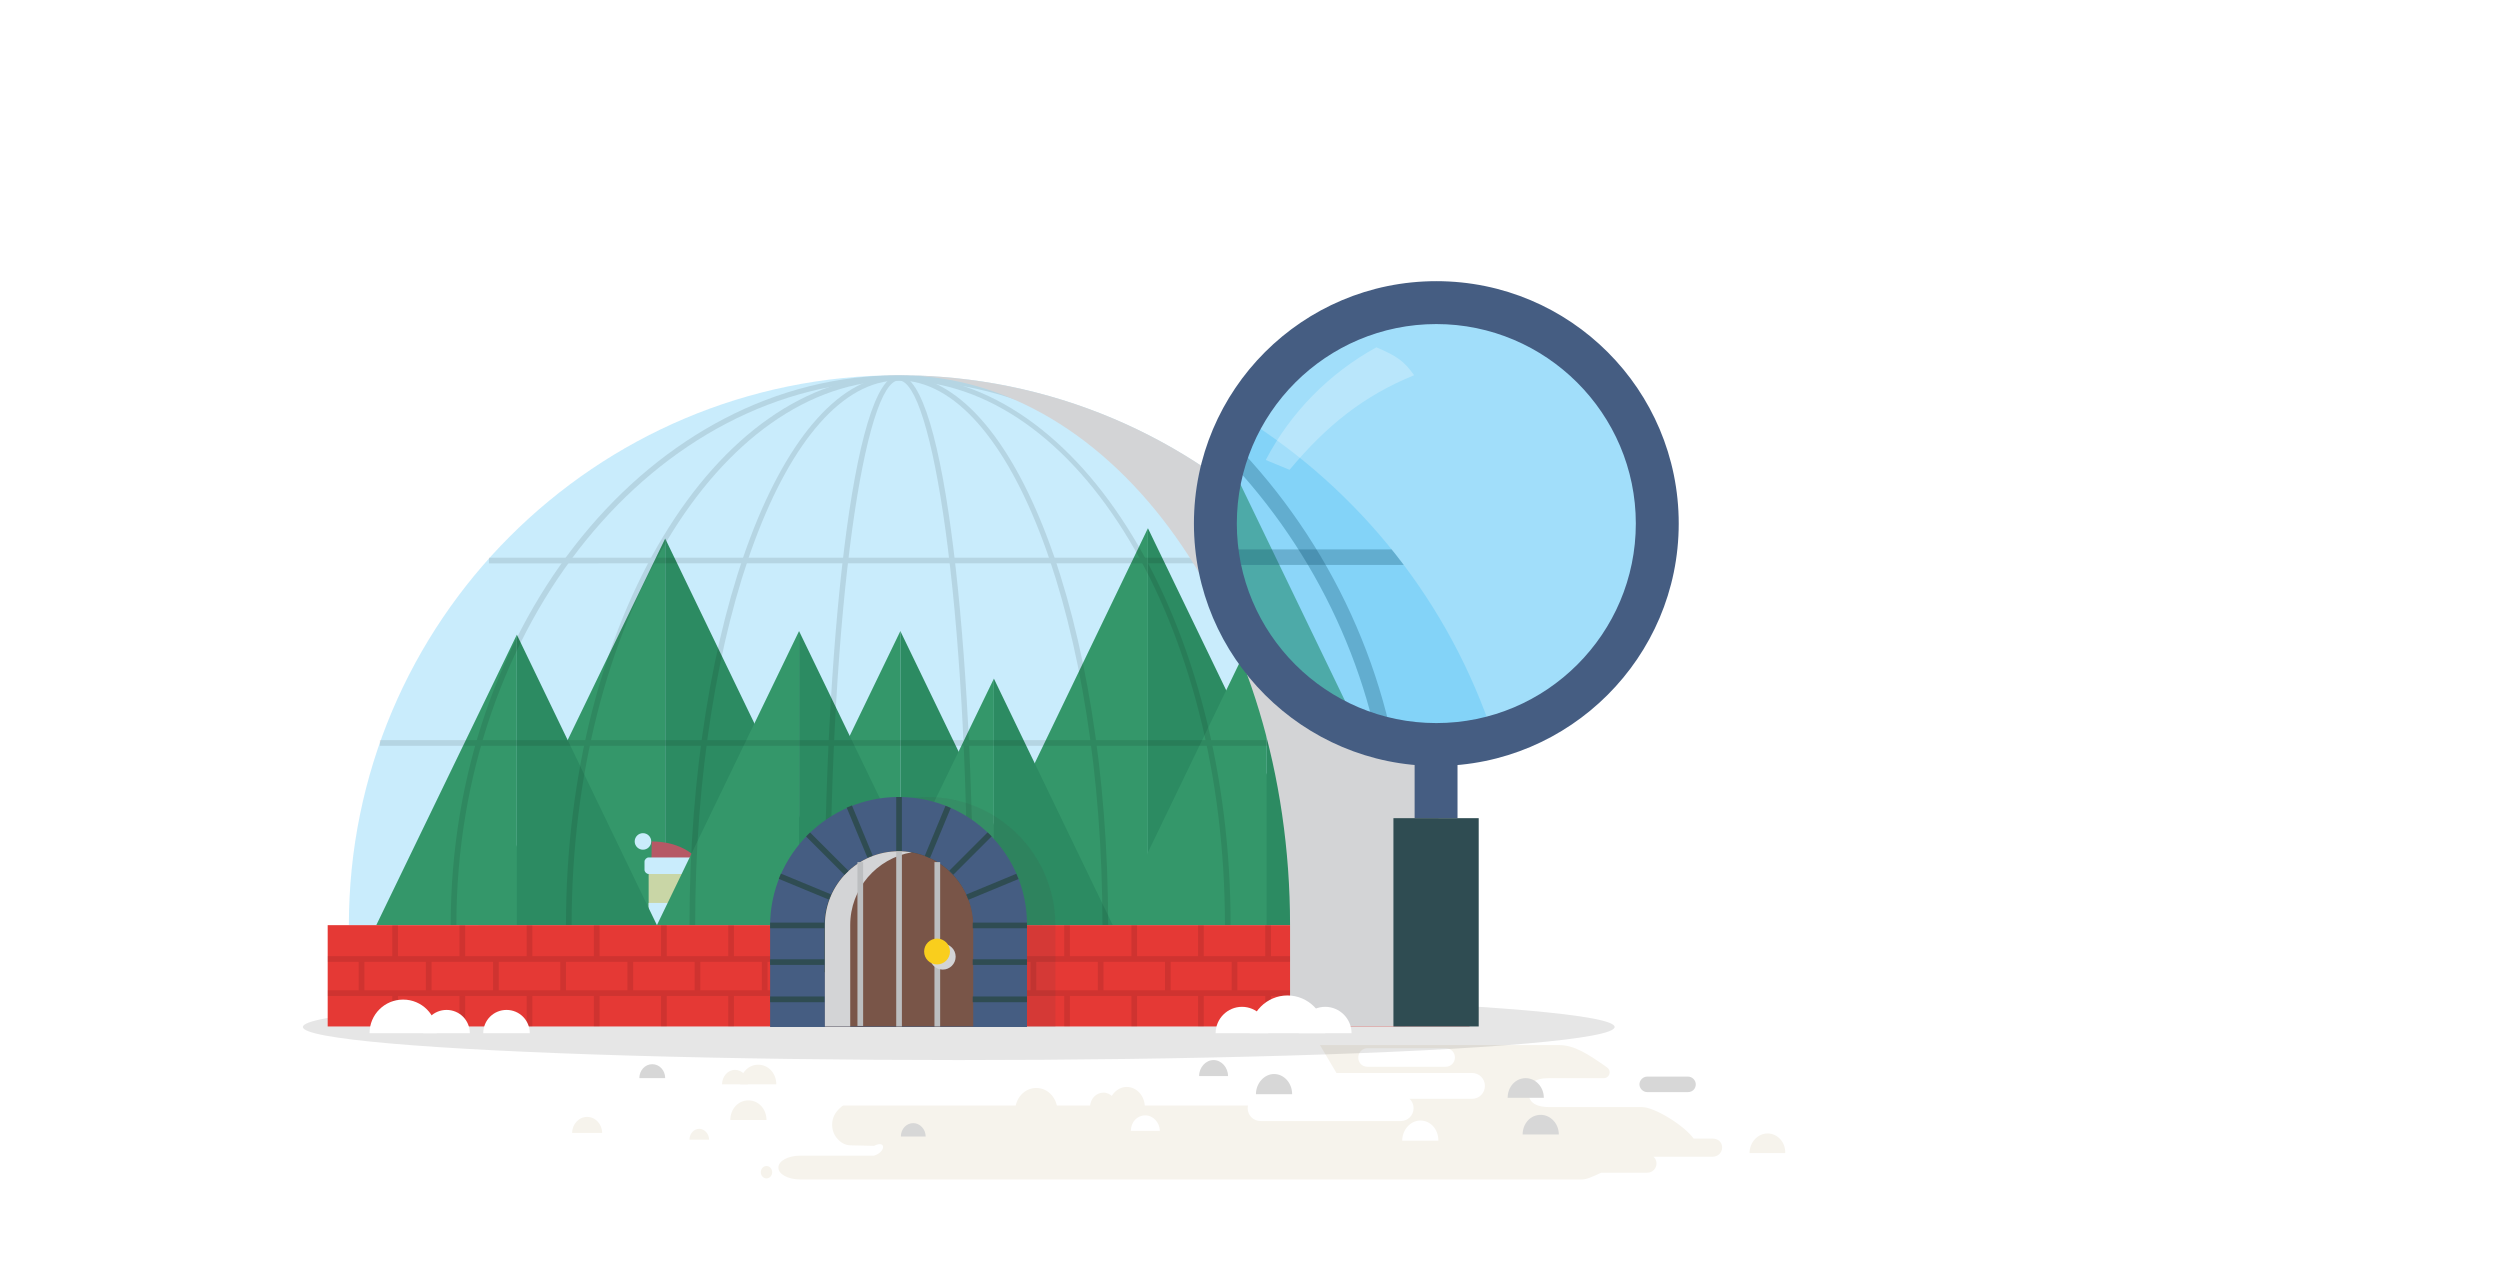 <svg id="slice" xmlns="http://www.w3.org/2000/svg" xmlns:xlink="http://www.w3.org/1999/xlink" width="483.7" height="245.6" viewBox="0 0 483.7 245.6"><style>.st0{opacity:.11;fill:#231f20}.st1{fill:#94917f}.st2{fill:#baafa2}.st3{fill:#785768}.st4{fill:#aaa89a}.st5{opacity:.1}.st6{fill:#8ce1f9}.st7{fill:#ceccbf}.st8{fill:#8d667a}.st9{fill:#918c84}.st10{fill:#c2beb6}.st11{fill:#f0e1d1}.st12{fill:#b6b4a8}.st13{fill:#94938a}.st14{fill:#7d7c71}.st15{fill:#633b4f}.st16{fill:#85837d}.st17{fill:#8a7665}.st18{fill:#6a695c}.st19{fill:#b9b7a4}.st20{fill:#2f9f42}.st21{opacity:.13}.st22{opacity:.2;fill:#231f20}.st23{fill:#d53e2e}.st24{fill:#003673}.st25{fill:#f09a1a}.st26{fill:#fdbf0f}.st27{fill:#736357}.st28{fill:#d84637}.st29{fill:#00a9e9}.st30{fill:#ffde00}.st31{fill:#48b780}.st32{fill:#7c6959}.st33{fill:#d3ae6e}.st34{fill:#fff}.st35{fill:#ffe95a}.st36{fill:#ffc300}.st37{fill:#f27b20}.st38{fill:#ee3837}.st39{fill:#4c8bfb}.st40{fill:#b757c5}.st41{fill:#ffdf8a}.st42{fill:#333}.st43{fill:#6a57ab}.st44{fill:#5d377a}.st45{fill:#393939}.st46{fill:#fde08b}.st47{fill:#dc3126}.st48{fill:#fdd500}.st49{fill:#515c5d}.st50{fill:#7d8586}.st51{fill:#afd136}.st52{fill:url(#SVGID_1_)}.st53{fill:url(#SVGID_2_)}.st54{fill:#e8d184}.st55{fill:#ca7836}.st56{fill:#54d184}.st57{opacity:.48}.st58{opacity:.5;fill:#75cef4}.st59{opacity:.5;fill:#00bff0}.st60{opacity:.5;fill:#e6f6fd}.st61{opacity:.48;fill:#75cef4}.st62{fill:url(#SVGID_3_)}.st63{fill:gray}.st64{fill:#8f4293}.st65{fill:#ffd400}.st66{fill:url(#SVGID_4_)}.st67{fill:#28ae4b}.st68{fill:#e64436}.st69{fill:url(#SVGID_5_)}.st70{fill:url(#XMLID_113_)}.st71{opacity:.17;fill:#fff}.st72{fill:url(#SVGID_6_)}.st73{fill:url(#SVGID_7_)}.st74{fill:#00b2ee}.st75{fill:#b89860}.st76{fill:#b0b0b0}.st77{fill:#864537}.st78{fill:#fbcf99}.st79{fill:#fbcd48}.st80{fill:#fd0}.st81{fill:#d2392c}.st82{fill:url(#SVGID_8_)}.st83{fill:url(#SVGID_9_)}.st84{fill:url(#SVGID_10_)}.st85{fill:url(#SVGID_11_)}.st86{fill:url(#XMLID_213_)}.st87{fill:#afd77d}.st88{opacity:.1;fill:#231f20}.st89{fill:#7cb342}.st90{fill:#f9ce1d}.st91{fill:#ffe36c}.st92{fill:#5e35b1}.st93{fill:#9575cd}.st94{fill:#29b6f6}.st95{fill:#4ad0ff}.st96{fill:#9dce2e}.st97{fill:#e53935}.st98{fill:#f94b4b}.st99{fill:#fb8c00}.st100{fill:#fc9f42}.st101{fill:#9dca3b}.st102{fill:#66a622}.st103{fill:#ffb300}.st104{fill:#f57c00}.st105{fill:#a1cacf}.st106{fill:#dff3f5}.st107{fill:#bad7db}.st108{fill:#c3dfe3}.st109{fill:#bcdee3}.st110{opacity:.5}.st111{opacity:.8}.st112{fill:url(#XMLID_215_)}.st113{fill:url(#SVGID_12_)}.st114{fill:#f6f3ec}.st115{fill:#d7d7d7}.st116{fill:#959d9e}.st117{fill:#b3b3b3}.st118{fill:#e0e0e0}.st119{fill:#4d4d4d}.st120{fill:#595959}.st121{fill:#ffeb5e}.st122{fill:#6d7576}.st123{fill:#c9e09d}.st124{fill:#8f8f8f}.st125{fill:#5c6566}.st126{fill:#a19e97}.st127{fill:#61c6ec}.st128{fill:#77bf82}.st129{fill:#f3ff73}.st130{fill:url(#XMLID_218_)}.st131{fill:url(#SVGID_13_)}.st132{fill:url(#SVGID_14_)}.st133{fill:url(#XMLID_221_)}.st134{fill:#555047}.st135{fill:#896339}.st136{fill:#736f68}.st137{fill:#949494}.st138{fill:#83dee8}.st139{fill:#85827d}.st140{opacity:.2}.st141{fill:#404040}.st142{fill:silver}.st143{fill:#eee}.st144{fill:#44c2c2}.st144,.st145{clip-path:url(#SVGID_16_)}.st145{fill:#a3d89f}.st146{fill:#c83a74}.st146,.st147{clip-path:url(#SVGID_16_)}.st147{fill:#ffa376}.st148{opacity:.24}.st149{opacity:.48;fill:#85827d}.st150{opacity:.48;fill:none;stroke:#85827d;stroke-width:.9;stroke-miterlimit:10}.st151{opacity:.83;fill:#85827d}.st152{fill:#888480}.st153{fill:#7099ba}.st154{fill:#b0e1e8}.st155{opacity:.22;fill:#fff}.st156{fill:url(#XMLID_230_)}.st157{fill:url(#SVGID_17_)}.st158{fill:url(#SVGID_18_)}.st159{fill:url(#XMLID_231_)}.st160{fill:#9db9bd}.st161{fill:#d1e3e6}.st162{fill:#b6d6db}.st163{fill:#9ccfd9}.st164{fill:#b4d3d9}.st165{fill:#97babf}.st166{fill:#c1dff5}.st167{fill:#c5e7eb}.st168{fill:#8ab8d4}.st169{fill:#e6e6e6}.st170{fill:#716e69}.st171{fill:#71bdde}.st172{fill:#659bc7}.st173{fill:#70afd4}.st174{fill:none}.st175{fill:#97cee6}.st176{opacity:8e-2;fill:#0f0f0f}.st177{opacity:.1;fill:#0f0f0f}.st178{fill:#385fe4}.st179{fill:#ccc}.st180{fill:#2986e4}.st181{opacity:.21}.st182{clip-path:url(#SVGID_20_)}.st183{filter:url(#Adobe_OpacityMaskFilter)}.st184{mask:url(#SVGID_21_);fill:#33659a}.st185{filter:url(#Adobe_OpacityMaskFilter_1_)}.st186{mask:url(#SVGID_22_);fill:#385fe4}.st187{filter:url(#Adobe_OpacityMaskFilter_2_)}.st188{opacity:.17;mask:url(#SVGID_23_)}.st189{clip-path:url(#SVGID_25_)}.st190{opacity:.77}.st191{fill:#e8c97b}.st192{fill:#2d56e2}.st193{opacity:.11}.st194{fill:#0bbf68}.st195{fill:#98bee4}.st196{fill:#3f5656}.st197{fill:#d7c17d}.st198{opacity:.2;fill:#fff}.st199{fill:url(#SVGID_26_)}.st200{fill:url(#XMLID_342_)}.st201{fill:url(#SVGID_27_)}.st202{fill:url(#XMLID_352_)}.st203{fill:#9c9c9c}.st204{fill:#808082}.st205{fill:#9ed5ec}.st206{fill:#cacaca}.st207{fill:#e3e3e3}.st208{fill:#979797}.st209{fill:#9e9e9e}.st210{opacity:.58;fill:#c7ffff}.st211{opacity:.25}.st212{fill:#a52e22}.st213{fill:#e63636}.st214{fill:url(#XMLID_360_)}.st215{fill:url(#XMLID_362_)}.st216{fill:#969696}.st217{fill:#0158bb}.st218{fill:#1565c0}.st219{fill:#3dd1f9}.st220{fill:#f5a816}.st221{fill:#c62828}.st222{fill:#bdbdbd}.st223{fill:#a5a5a5}.st224{fill:#424242}.st225{fill:#e6e7e8}.st226{clip-path:url(#SVGID_31_);fill:#fff}.st227{fill:#e91c24}.st227,.st228{clip-path:url(#SVGID_31_)}.st228{fill:#1976d2}.st229{fill:#4d8acf}.st230{fill:none;stroke:#fff;stroke-width:.9;stroke-miterlimit:10}.st231{fill:#00adee}.st232{clip-path:url(#SVGID_33_);fill:#fff}.st233{fill:#dbdbdb}.st234{fill:url(#SVGID_34_)}.st235{fill:url(#SVGID_35_)}.st236{fill:url(#SVGID_36_)}.st237{fill:url(#SVGID_37_)}.st238{fill:url(#SVGID_38_)}.st239{fill:url(#SVGID_39_)}.st240{fill:url(#SVGID_40_)}.st241{fill:url(#SVGID_41_)}.st242{fill:#f7ce97}.st243{fill:#4c4c4c}.st244{fill:#e9e9e9}.st245{fill:#eb9b95}.st246{fill:#656565}.st247{fill:#5e5a48}.st248{fill:url(#SVGID_42_)}.st249{fill:url(#SVGID_43_)}.st250{fill:#999}.st251{opacity:.36;fill:#00a64c}.st252{fill:#d4d4d4}.st252,.st253{fill-rule:evenodd;clip-rule:evenodd}.st253{fill:#fff}.st254{fill:#008141}.st254,.st255{fill-rule:evenodd;clip-rule:evenodd}.st255{fill:#00a64c}.st256{fill:#28b265}.st257{opacity:.4;fill:#ffe000}.st258{fill:#c8cbcc}.st259{fill:#b8b8b8}.st260{fill:#949496}.st261{fill:#c8ead4}.st262{fill:#7d8485}.st263{fill:#2364d5}.st264{fill:url(#XMLID_368_)}.st265{fill:url(#SVGID_44_)}.st266{fill:url(#SVGID_45_)}.st267{fill:url(#SVGID_46_)}.st268{fill:#8700ee}.st269{fill:#00b533}.st270{fill:#eeda00}.st271{fill:#f2206d}.st272{fill:#6299fb}.st273{opacity:.7;fill:url(#SVGID_47_)}.st274{opacity:.7;fill:url(#SVGID_48_)}.st275{opacity:.7;fill:url(#SVGID_49_)}.st276{fill:#ee5e5d}.st277{fill:#e09d17}.st278{fill:#f0ede9}.st279{clip-path:url(#SVGID_51_)}.st280{fill:#eec85c}.st281{opacity:.32;fill:#9a0000}.st282{fill:#f0f0f0}.st283{fill:#81d4fa}.st284{opacity:.49;fill:#c9edfc}.st285{fill:#d8746a}.st286{fill:#fcbe8d}.st287{fill:#00a9e7}.st288{fill:#6a7173}.st289{opacity:.6}.st290{fill:url(#SVGID_52_)}.st291{fill:url(#SVGID_53_)}.st292{fill:url(#XMLID_388_)}.st293{fill:url(#SVGID_54_)}.st294{fill:url(#SVGID_55_)}.st295{fill:url(#SVGID_56_)}.st296{fill:url(#SVGID_57_)}.st297{fill:#67635d}.st298{fill:#999690}.st299{fill:#e6da91}.st300{opacity:.55;fill:#bbaf3e}.st301{fill:#a8a69b}.st302{clip-path:url(#SVGID_59_)}.st303{fill:url(#SVGID_60_)}.st304{fill:url(#SVGID_61_)}.st305{opacity:.1;clip-path:url(#SVGID_59_)}.st306{clip-path:url(#SVGID_63_)}.st307{fill:#e3e3e2}.st308{fill:#cf4140}.st309{fill:url(#SVGID_64_)}.st310{fill:url(#SVGID_65_)}.st311{fill:url(#SVGID_66_)}.st312{fill:url(#SVGID_67_)}.st313{fill:#666}.st314{fill:#c1161c}.st315{fill:#b47945}.st316{fill:#d9dadb}.st317{fill:#36af49}.st318{fill:#2a943e}.st319{fill:#9ea0a2}.st320{fill:#bebfc1}.st321{fill:#f5961d}.st322{fill:#ffef00}.st323{fill:#6d6d6d}.st324{fill:url(#SVGID_68_)}.st325{fill:url(#XMLID_391_)}.st326{fill:#795d00}.st327{fill:#bb8024}.st327,.st328{clip-path:url(#SVGID_70_)}.st328{opacity:.1}.st329{fill:#955d00}.st330{fill:#f38836}.st331{fill:url(#XMLID_392_)}.st332{fill:url(#SVGID_71_)}.st333{fill:url(#SVGID_72_)}.st334{fill:url(#XMLID_393_)}.st335{opacity:.99}.st336{fill:#e8af38}.st337{fill:#98ab00}.st338{fill:#e75c52}.st339{fill:#a9897d}.st340{fill:#cb9d7b}.st341{fill:#996b63}.st342{fill:#35b8e8}.st343{opacity:.12;fill:url(#SVGID_73_)}.st344{opacity:.12;fill:url(#SVGID_74_)}.st345{opacity:.28;fill:url(#SVGID_77_)}.st346{opacity:.2;clip-path:url(#SVGID_81_)}.st347{fill:#fff59c}.st348{fill:#ebdbce}.st349{fill:#b07a53}.st350{fill:#1185ba}.st351{fill:#1f57a1}.st351,.st352{opacity:.32}.st353{fill:#c28d65}.st354{fill:#eb776f}.st355{fill:#afdb39}.st356{fill:#ebdb57}.st357{opacity:.16}.st358{fill:#cba483}.st359{fill:url(#XMLID_394_)}.st360{fill:url(#SVGID_82_)}.st361{fill:url(#SVGID_83_)}.st362{fill:#bee6eb}.st363{fill:#f9df00}.st364{fill:#d84733}.st365{fill:#fce000}.st366{fill:#575757}.st367{fill:#b3b2b3}.st368{fill:#e5e5e4}.st369{fill:#d5302b}.st370{fill:url(#SVGID_84_)}.st371{fill:url(#SVGID_85_)}.st372{fill:#ec4180}.st373{fill:#fbcb54}.st374{fill:#7296f0}.st375{fill:#fc793d}.st376{opacity:.14}.st377{fill:#404144}.st378{fill:#606163}.st379{opacity:.3}.st380,.st381{fill:#d7b256}.st381{opacity:.38}.st382{fill:#3d3d39}.st383{fill:#393b36}.st384{opacity:.6;fill:#3bff65}.st385{opacity:.6;fill:#fc793d}.st386{clip-path:url(#SVGID_87_)}.st387{opacity:.29}.st388{fill:#9a51a8}.st389{fill:#fef6e0}.st390{fill:#a06ea9}.st391{fill:#353535}.st392{clip-path:url(#SVGID_89_);fill:#fff}.st393{opacity:.23;fill:#fff}.st394{opacity:.13;fill:#fff}.st395{opacity:5e-2}.st396{opacity:.45}.st397{opacity:.2}.st397,.st398{fill:#fff170}.st399{opacity:.21;fill:#fff}.st400{opacity:.1;fill:#fff}.st401{opacity:.27;fill:url(#SVGID_90_)}.st402{opacity:.27;fill:url(#SVGID_91_)}.st403{fill:url(#SVGID_92_)}.st404{fill:url(#SVGID_93_)}.st405{fill:#2850a8}.st406{fill:#286ee4}.st407{fill:#0053df}.st408{fill:#007dd0}.st409{fill:#2891e4}.st410{opacity:.72}.st411{opacity:.28;fill:url(#SVGID_94_)}.st412{opacity:.28;fill:url(#SVGID_95_)}.st413{fill:#2d6b7f}.st414,.st415{fill:#ff7c40}.st415{opacity:.21}.st416{opacity:.28;fill:url(#SVGID_96_)}.st417{opacity:.28;fill:url(#SVGID_97_)}.st418{opacity:.28;fill:url(#SVGID_98_)}.st419{opacity:.28;fill:url(#SVGID_99_)}.st420,.st421{fill:#ffee0a}.st421{opacity:.21}.st422{opacity:.28;fill:url(#SVGID_100_)}.st423{opacity:.28;fill:url(#SVGID_101_)}.st424,.st425{fill:#fd45ff}.st425{opacity:.21}.st426{opacity:.28;fill:url(#SVGID_102_)}.st427{opacity:.28;fill:url(#SVGID_103_)}.st428,.st429{fill:#52ff52}.st429{opacity:.21}.st430{opacity:.28;fill:url(#SVGID_104_)}.st431{opacity:.28;fill:url(#SVGID_105_)}.st432{opacity:.28;fill:url(#SVGID_106_)}.st433{opacity:.28;fill:url(#SVGID_107_)}.st434,.st435{fill:#59fff3}.st435{opacity:.21}.st436{opacity:.28;fill:url(#SVGID_108_)}.st437{opacity:.28;fill:url(#SVGID_109_)}.st438{opacity:.28;fill:url(#SVGID_110_)}.st439{opacity:.28;fill:url(#SVGID_111_)}.st440{opacity:.28;fill:url(#SVGID_112_)}.st441{opacity:.28;fill:url(#SVGID_113_)}.st442{opacity:.28;fill:url(#SVGID_114_)}.st443{opacity:.28;fill:url(#SVGID_115_)}.st444{opacity:.28;fill:url(#SVGID_116_)}.st445{opacity:.28;fill:url(#SVGID_117_)}.st446{opacity:.28;fill:url(#SVGID_118_)}.st447{opacity:.28;fill:url(#SVGID_119_)}.st448{opacity:.28;fill:url(#SVGID_120_)}.st449{opacity:.28;fill:url(#SVGID_121_)}.st450{opacity:.28;fill:url(#SVGID_122_)}.st451{opacity:.28;fill:url(#SVGID_123_)}.st452{opacity:.28;fill:url(#SVGID_124_)}.st453{opacity:.28;fill:url(#SVGID_125_)}.st454{opacity:.28;fill:url(#SVGID_126_)}.st455{opacity:.28;fill:url(#SVGID_127_)}.st456{opacity:.28;fill:url(#SVGID_128_)}.st457{opacity:.28;fill:url(#SVGID_129_)}.st458{opacity:.28;fill:url(#SVGID_130_)}.st459{opacity:.28;fill:url(#SVGID_131_)}.st460{opacity:.28;fill:url(#SVGID_132_)}.st461{opacity:.28;fill:url(#SVGID_133_)}.st462{opacity:.28;fill:url(#SVGID_134_)}.st463{opacity:.28;fill:url(#SVGID_135_)}.st464{opacity:.28;fill:url(#SVGID_136_)}.st465{opacity:.28;fill:url(#SVGID_137_)}.st466{opacity:.28;fill:url(#SVGID_138_)}.st467{opacity:.28;fill:url(#SVGID_139_)}.st468{opacity:.28;fill:url(#SVGID_140_)}.st469{opacity:.28;fill:url(#SVGID_141_)}.st470{opacity:.28;fill:url(#SVGID_142_)}.st471{opacity:.28;fill:url(#SVGID_143_)}.st472{opacity:.28;fill:url(#SVGID_144_)}.st473{opacity:.28;fill:url(#SVGID_145_)}.st474{opacity:.28;fill:url(#SVGID_146_)}.st475{opacity:.28;fill:url(#SVGID_147_)}.st476{opacity:.28;fill:url(#SVGID_148_)}.st477{opacity:.28;fill:url(#SVGID_149_)}.st478{opacity:.28;fill:url(#SVGID_150_)}.st479{opacity:.28;fill:url(#SVGID_151_)}.st480{opacity:.28;fill:url(#SVGID_152_)}.st481{opacity:.28;fill:url(#SVGID_153_)}.st482{opacity:.28;fill:url(#SVGID_154_)}.st483{opacity:.28;fill:url(#SVGID_155_)}.st484{opacity:.28;fill:url(#SVGID_156_)}.st485{opacity:.28;fill:url(#SVGID_157_)}.st486{opacity:.28;fill:url(#SVGID_158_)}.st487{opacity:.28;fill:url(#SVGID_159_)}.st488{opacity:.28;fill:url(#SVGID_160_)}.st489{opacity:.28;fill:url(#SVGID_161_)}.st490{opacity:.28;fill:url(#SVGID_162_)}.st491{opacity:.28;fill:url(#SVGID_163_)}.st492{opacity:.28;fill:url(#SVGID_164_)}.st493{opacity:.28;fill:url(#SVGID_165_)}.st494{opacity:.28;fill:url(#SVGID_166_)}.st495{opacity:.28;fill:url(#SVGID_167_)}.st496{opacity:.28;fill:url(#SVGID_168_)}.st497{opacity:.28;fill:url(#SVGID_169_)}.st498{opacity:.28;fill:url(#SVGID_170_)}.st499{opacity:.28;fill:url(#SVGID_171_)}.st500{opacity:.28;fill:url(#SVGID_172_)}.st501{opacity:.28;fill:url(#SVGID_173_)}.st502{fill:#898f90}.st503{opacity:.25;fill:#fff}.st504{fill:#00b8f0}.st505{fill:#00a7f0}.st506{opacity:.91;fill:url(#SVGID_174_)}.st507{opacity:.12;fill:#ffee0a}.st508{opacity:.62}.st509{fill:url(#SVGID_175_)}.st510{fill:url(#SVGID_176_)}.st511{fill:url(#SVGID_177_)}.st512{fill:url(#SVGID_178_)}.st513{fill:#7d857e}.st514{fill:#89908a}.st515{opacity:.91;fill:url(#SVGID_179_)}.st516{opacity:.12}.st516,.st517{fill:#78ff5e}.st518{fill:url(#SVGID_180_)}.st519{fill:url(#SVGID_181_)}.st520{fill:url(#SVGID_182_)}.st521{fill:url(#SVGID_183_)}.st522{fill:#85847d}.st523{fill:#908f89}.st524{opacity:.91;fill:url(#SVGID_184_)}.st525{opacity:.12;fill:#ff5e91}.st526{fill:#ff8373}.st527{fill:url(#SVGID_185_)}.st528{fill:url(#SVGID_186_)}.st529{fill:url(#SVGID_187_)}.st530{fill:url(#SVGID_188_)}.st531{fill:#5d6667}.st532{fill:url(#XMLID_395_)}.st533{fill:url(#XMLID_401_)}.st534{fill:url(#SVGID_189_)}.st535{fill:#b13837}.st536{fill:#3b627a}.st537{fill:url(#SVGID_190_)}.st538{fill:url(#XMLID_405_)}.st539{fill:url(#SVGID_191_)}.st540{fill:#754517}.st541{fill:#845930}.st542{fill:#a35f25}.st543{fill:#aa6c37}.st544{fill:#b07644}.st545{fill:#efdbc1}.st546{fill:#ffc805}.st547{fill:#231f20}.st548{fill:#00a351}.st549{fill:#084}.st550{fill:#ef6522}.st551{fill:#7a4b1f}.st552{fill:#32cbe6}.st553{fill:url(#SVGID_192_)}.st554{opacity:.1;fill:#005fd0}.st555{fill:#e6e5e1}.st556{fill:#7b9eb8}.st557{fill:#a5b3ad}.st558{fill:#c7c7c7}.st559{fill:url(#XMLID_412_)}.st560{fill:url(#SVGID_193_)}.st561{fill:url(#SVGID_194_)}.st562{fill:#388e3c}.st563{fill:#2e7d32}.st564{fill:#ffe18c}.st565{opacity:.25;fill:#29b6f6}.st566{fill:#414042}.st567{fill:#2f4c52}.st568{fill:#455d82}.st569{fill:#795548}.st570{fill:#d3d4d6}.st571{fill:#bcbec0}.st572{clip-path:url(#SVGID_196_)}.st573{fill:url(#SVGID_197_)}.st574{fill:url(#SVGID_198_)}.st575{clip-path:url(#SVGID_200_)}.st576{opacity:.5;fill:#f9ce1d}.st577{opacity:.28}.st578{fill:#d7d8d9}.st579{fill:#ebeced}.st580{fill:#ffd600}.st581{fill:#039be5}.st582{fill:url(#XMLID_418_)}.st583{fill:url(#SVGID_201_)}.st584{fill:#34d4f0}.st585{fill:#74e4f6}.st585,.st586{opacity:.51}.st587{fill:#74e4f6}.st588{fill:url(#XMLID_420_)}.st589{fill:#434fbf}.st590{opacity:.51}.st590,.st591{fill:#7182f0}.st592{opacity:.36}.st593{opacity:.38}.st594{opacity:.39;fill:#ffff5c}.st595{opacity:.58;fill:#fff}.st596{opacity:.19;fill:#73c1de}.st597{opacity:.19;fill:#7335de}.st598{fill:#f5f2e2}.st599{fill:#a3a2a1}.st600{fill:#5a99d1}.st601{fill:#b8a485}.st602{fill:#eee5d5}.st603{fill:#ffc}.st604{fill:#ffd200}.st605{fill:#f26e21}.st606{fill:#f5871f}.st607{fill:#cfcfcf}.st608{fill:#019049}.st609{fill:#07a860}.st610{fill:#ab00ee}.st611{fill:#93d8f7}.st612{fill:#725d4c}.st613{fill:#028f1f}.st614{fill:#0da760}.st615{fill:#f4c138}.st616{fill:#f9646d}</style><g id="New_Symbol_98"><g id="New_Symbol_65"><ellipse class="st114" cx="148.3" cy="226.8" rx="1.1" ry="1.2"/><path class="st114" d="M342 219.3c-1.9 0-3.5 1.7-3.5 3.8h6.9c.1-2.1-1.5-3.8-3.4-3.8zm-10.6 1h-3.7c-1.9-2.6-7.6-6.1-10-6.1h-17.9c-4.5 0-4.1-2.6-3.9-3.5.1-.9.8-2.1 3.8-2.1h10.6c1.1 0 1.6-1.4.6-2.1-3.7-2.6-6.3-4.3-9.3-4.3H173.9c-1.9 0-3.8.9-4.9 2.7-1.1 1.8-4.3 7.8-6.5 9.5-.9.8-1.5 1.9-1.5 3.2 0 1.1.4 2.1 1.1 2.8.6.7 1.5 1.2 2.5 1.2l4.5.1c2.4-1.2 2.3 1.2 0 1.9h-14.3c-2.3 0-4.2 1-4.2 2.3s1.9 2.3 4.2 2.3H306c1.1 0 2-.5 3.8-1.3h8.9c1 0 1.8-.8 1.8-1.8 0-.5-.2-1-.6-1.3h11.5c1 0 1.8-.8 1.8-1.8s-.8-1.7-1.8-1.7z"/><path id="XMLID_79_" class="st114" d="M110.7 219.2c0-1.7 1.3-3.1 2.9-3.1s2.9 1.4 2.9 3.1h-5.8z"/><path id="XMLID_56_" class="st114" d="M133.4 220.5c0-1.2.9-2.1 1.9-2.1s1.9 1 1.9 2.1"/><path id="XMLID_55_" class="st115" d="M291.7 212.4c0-2.1 1.5-3.8 3.5-3.8 1.9 0 3.5 1.7 3.5 3.8h-7z"/><path id="XMLID_45_" class="st115" d="M174.3 219.9c0-1.5 1.1-2.6 2.4-2.6s2.4 1.2 2.4 2.6h-4.8z"/><path class="st115" d="M326.6 211.3h-7.9c-.8 0-1.5-.7-1.5-1.5s.7-1.5 1.5-1.5h7.9c.8 0 1.5.7 1.5 1.5s-.6 1.5-1.5 1.5z"/><path id="XMLID_40_" class="st115" d="M294.6 219.5c0-2.1 1.5-3.8 3.5-3.8 1.9 0 3.5 1.7 3.5 3.8h-7z"/><path id="XMLID_38_" class="st34" d="M58.6 207.8c0-1.8 1.3-3.2 2.9-3.2 1.6 0 2.9 1.4 2.9 3.2h-5.8z"/><path class="st34" d="M253.2 198.5c-3.4-6.6-14.5-11.9-21.1-11.9h-98.8c-2 0-6.8 2.6-8.5 4.1-2 1.8-11.7 6.4-14.3 7.1h-.4c-1.7 0-4.9 3.2-4.9 5 0 1.8 3.2 1.5 4.9 1.5l8.3.2c2.5 0 2.5 4.2 0 4.2H93.7c-1.3 0-4.2 2.1-4.2 3.5s2.9 1.7 4.2 1.7h168.6l-9.1-15.4z"/><path class="st34" d="M93.5 204c-2 0-3.5 1.7-3.5 3.9h7.1c0-2.2-1.6-3.9-3.6-3.9zm0-5.8H99c0-2.1-1.6-3.9-3.5-3.9-1.2 0-2.3.7-2.9 1.7-.5-.4-1-.7-1.6-.7-1.4 0-2.6 1.3-2.6 2.8h5.1z"/><ellipse class="st34" cx="83.9" cy="209.1" rx="2" ry="2.2"/><path class="st34" d="M96.5 202.1h5.4c0-1.6-1.2-2.9-2.7-2.9s-2.7 1.3-2.7 2.9z"/><path id="XMLID_37_" class="st115" d="M232 208.2c0-1.7 1.3-3.1 2.8-3.1s2.8 1.4 2.8 3.1H232z"/><path id="XMLID_36_" class="st34" d="M271.3 220.7c0-2.1 1.6-3.9 3.5-3.9 2 0 3.5 1.7 3.5 3.9h-7z"/><path id="XMLID_35_" class="st34" d="M218.8 218.8c0-1.7 1.2-3 2.8-3 1.5 0 2.8 1.4 2.8 3h-5.6z"/><path id="XMLID_33_" class="st115" d="M123.7 208.6c0-1.5 1.1-2.7 2.5-2.7s2.5 1.2 2.5 2.7h-5z"/><path class="st115" d="M269.5 198.2h-8.1c-.8 0-1.5-.7-1.5-1.5s.7-1.5 1.5-1.5h8.1c.8 0 1.5.7 1.5 1.5s-.6 1.5-1.5 1.5z"/><path class="st34" d="M264.6 206.4h15.1c1 0 1.8-.8 1.8-1.8s-.8-1.8-1.8-1.8h-15.1c-1 0-1.8.8-1.8 1.8s.7 1.8 1.8 1.8zm20.2 1.2h-27.1c-1.4 0-2.5 1.1-2.5 2.5 0 .7.3 1.4.8 1.8h-12.1c-1.4 0-2.5 1.1-2.5 2.5s1.1 2.5 2.5 2.5H271c1.4 0 2.5-1.1 2.5-2.5 0-.7-.3-1.4-.8-1.8h12.1c1.4 0 2.5-1.1 2.5-2.5s-1.1-2.5-2.5-2.5z"/><path id="XMLID_32_" class="st115" d="M243 211.7c0-2.1 1.6-3.9 3.5-3.9s3.5 1.7 3.5 3.9h-7z"/><path id="XMLID_27_" class="st114" d="M141.3 216.7c0-2.1 1.5-3.8 3.5-3.8s3.5 1.7 3.5 3.8h-7z"/><path id="XMLID_23_" class="st114" d="M143.2 209.8c0-2.1 1.5-3.8 3.5-3.8s3.5 1.7 3.5 3.8h-7z"/><path id="XMLID_19_" class="st114" d="M139.7 209.8c0-1.5 1.1-2.8 2.5-2.8s2.5 1.2 2.5 2.8h-5z"/><path id="XMLID_18_" class="st114" d="M214.5 214.2c0-2.1 1.6-3.9 3.5-3.9s3.5 1.7 3.5 3.9h-7z"/><path id="XMLID_17_" class="st114" d="M210.9 214.2c0-1.6 1.2-2.8 2.6-2.8 1.4 0 2.6 1.3 2.6 2.8h-5.2z"/><path id="XMLID_16_" class="st114" d="M196.4 215c0-2.5 1.8-4.5 4.1-4.5s4.1 2 4.1 4.5"/></g><ellipse class="st5" cx="185.5" cy="198.7" rx="126.9" ry="6.4"/><path class="st562" d="M92.5 179l36.2-74.8V179z"/><path class="st563" d="M164.8 179l-36.1-74.8V179z"/><path class="st562" d="M185.1 179l37-76.8V179z"/><path class="st563" d="M259.2 179l-37.1-76.8V179z"/><path class="st562" d="M215.3 179l29.8-61.7V179z"/><path class="st563" d="M274.9 179l-29.8-61.7V179z"/><path class="st562" d="M146.7 179l27.5-56.9V179z"/><path class="st563" d="M201.7 179l-27.5-56.9V179z"/><circle class="st34" cx="124.4" cy="162.8" r="1.6"/><path class="st564" d="M125.5 167.5H136V179h-10.5z"/><path class="st34" d="M125.5 174.7H136v4.3h-10.5z"/><path class="st97" d="M126.1 162.8c-.1 0-.1 0 0 0l-.1 6.3h10c0-3.5-4.5-6.3-9.9-6.3z"/><path class="st34" d="M136 165.9c.4 0 .8.4.8.8v1.6c0 .4-.4.8-.8.8h-10.5c-.4 0-.8-.4-.8-.8v-1.6c0-.4.4-.8.8-.8H136z"/><path class="st562" d="M169.2 179l23.1-47.7V179z"/><path class="st563" d="M215.3 179l-23-47.7V179z"/><path class="st562" d="M127.1 179l27.5-56.9V179z"/><path class="st563" d="M182.1 179l-27.5-56.9V179z"/><path class="st562" d="M72.8 179l27.2-56.2V179z"/><path class="st563" d="M127.1 179L100 122.8V179z"/><path class="st565" d="M67.5 179c0-58.8 47.7-106.4 106.4-106.4S280.3 120.2 280.3 179H67.5z"/><g class="st5"><path d="M260.6 179h-1.1c0-58.1-38.4-105.4-85.6-105.4S88.3 120.9 88.3 179h-1.1c0-58.7 38.9-106.4 86.7-106.4 47.8 0 86.7 47.7 86.7 106.4z"/><path d="M238.1 179H237c0-58.1-28.3-105.4-63.2-105.4s-63.2 47.3-63.2 105.4h-1.1c0-58.7 28.8-106.4 64.2-106.4s64.4 47.7 64.4 106.4z"/><path d="M214.4 179h-1.1c0-58.1-17.7-105.4-39.4-105.4s-39.4 47.3-39.4 105.4h-1.1c0-58.7 18.1-106.4 40.5-106.4s40.5 47.7 40.5 106.4z"/><path d="M188.3 179h-1.1c0-63-6.9-105.4-13.3-105.4S160.6 116 160.6 179h-1.1c0-52.3 5.4-106.4 14.4-106.4s14.4 54.1 14.4 106.4z"/><path d="M94.6 107.9h158.7v1.1H94.6zm-21.1 35.3h200.8v1.1H73.5z"/></g><path class="st97" d="M63.4 179h220.9v19.6H63.4z"/><g class="st5"><path d="M63.4 185h220.9v1.1H63.4zm0 6.6h220.9v1.1H63.4z"/><path d="M75.9 179H77v6.5h-1.1zm13 0H90v6.5h-1.1zm13 0h1.1v6.5h-1.1zm13 0h1.1v6.5h-1.1zm13 0h1.1v6.5h-1.1zm13 0h1.1v6.5h-1.1zm13 0h1.1v6.5h-1.1zm13 0h1.1v6.5h-1.1zm13 0h1.1v6.5h-1.1zm13 0h1.1v6.5h-1.1zm13 0h1.1v6.5h-1.1zm13 0h1.1v6.5h-1.1zm12.9 0h1.1v6.5h-1.1zm13 0h1.1v6.5h-1.1zm13 0h1.1v6.5h-1.1zm13 0h1.1v6.5h-1.1zM75.9 192.1H77v6.5h-1.1zm13 0H90v6.5h-1.1zm13 0h1.1v6.5h-1.1zm13 0h1.1v6.5h-1.1zm13 0h1.1v6.5h-1.1zm13 0h1.1v6.5h-1.1zm13 0h1.1v6.5h-1.1zm13 0h1.1v6.5h-1.1zm13 0h1.1v6.5h-1.1zm13 0h1.1v6.5h-1.1zm13 0h1.1v6.5h-1.1zm13 0h1.1v6.5h-1.1zm12.9 0h1.1v6.5h-1.1zm13 0h1.1v6.5h-1.1zm13 0h1.1v6.5h-1.1zm13 0h1.1v6.5h-1.1zM69.4 185.6h1.1v6.5h-1.1zm13 0h1.1v6.5h-1.1zm13 0h1.1v6.5h-1.1zm13 0h1.1v6.5h-1.1zm13 0h1.1v6.5h-1.1zm13 0h1.1v6.5h-1.1zm13 0h1.1v6.5h-1.1zm13 0h1.1v6.5h-1.1zm13 0h1.1v6.5h-1.1zm13 0h1.1v6.5h-1.1zm13 0h1.1v6.5h-1.1zm13 0h1.1v6.5h-1.1zm13 0h1.1v6.5h-1.1zm12.9 0h1.1v6.5h-1.1zm13 0h1.1v6.5h-1.1zm13 0h1.1v6.5h-1.1zm13 0h1.1v6.5h-1.1z"/></g><g><path class="st5 st566" d="M179.4 164.7c7.9 0 14.3 6.4 14.3 14.3v9.1H165V179c0-7.9 6.4-14.3 14.4-14.3m0-10.5c-13.7 0-24.9 11.2-24.9 24.9v19.6h49.7V179c0-13.7-11.1-24.8-24.8-24.8z"/><path class="st567" d="M154.3 193.4V179c0-10.8 8.8-19.6 19.6-19.6s19.6 8.8 19.6 19.6v14.3h-39.2z"/><path class="st568" d="M173.9 164.7c7.9 0 14.3 6.4 14.3 14.3v9.1h-28.7V179c0-7.9 6.5-14.3 14.4-14.3m0-10.5c-13.7 0-24.9 11.2-24.9 24.9v19.6h49.7V179c.1-13.7-11.1-24.8-24.8-24.8z"/><path class="st569" d="M173.9 164.7c-7.9 0-14.3 6.4-14.3 14.3v19.6h28.7V179c-.1-7.9-6.5-14.3-14.4-14.3z"/><path class="st570" d="M176.4 164.9c-.8-.1-1.6-.2-2.5-.2-7.9 0-14.3 6.4-14.3 14.3v19.6h4.9V179c0-7.1 5.1-12.9 11.9-14.1z"/><path class="st567" d="M173.4 154.2h1.1v10.5h-1.1zM149 178.5h10.5v1.1H149zm0 14.3h10.5v1.1H149zm0-7.2h10.5v1.1H149zm39.2-7.1h10.5v1.1h-10.5zm8.442-9.443l.42 1.016-9.7 4.02-.42-1.016zm-13.705-13.15l1.016.42-4.02 9.7-1.016-.42zm-18.104-.077l4.018 9.7-1.014.42-4.02-9.7zm-13.736 13.196l9.7 4.02-.42 1.015-9.7-4.016zM188.2 192.8h10.5v1.1h-10.5zm0-7.2h10.5v1.1h-10.5zm-31.466-24.537l7.424 7.425-.777.777-7.423-7.424zm34.354-.018l.778.777-7.425 7.425-.776-.778z"/><path class="st571" d="M173.4 164.7h1.1v33.9h-1.1zm-7.5 2.1h1.1v31.7h-1.1zm14.9 0h1.1v31.8h-1.1z"/><circle class="st570" cx="182.4" cy="185.1" r="2.5"/><circle class="st90" cx="181.3" cy="184.1" r="2.5"/></g><path class="st570" d="M173.9 72.6c41.8 0 75.7 47.7 75.7 106.4v19.6h34.7V179h-4c0-58.8-47.6-106.4-106.4-106.4z"/><path class="st34" d="M322.7 101.3c0 23.6-16.5 42.7-40.1 42.7s-42.7-19.1-42.7-42.7 19.1-42.7 42.7-42.7 40.1 19.1 40.1 42.7z"/><g><path class="st565" d="M240.4 80.7c-3.4 6.1-5.3 13.2-5.3 20.7 0 23.6 19.1 42.7 42.7 42.7 3.9 0 7.6-.5 11.2-1.5-8.5-25.9-25.9-47.7-48.6-61.9z"/><defs><path id="SVGID_195_" d="M240.4 80.7c-3.4 6.1-5.3 13.2-5.3 20.7 0 23.6 19.1 42.7 42.7 42.7 3.9 0 7.6-.5 11.2-1.5-8.5-25.9-25.9-47.7-48.6-61.9z"/></defs><clipPath id="SVGID_1_"><use xlink:href="#SVGID_195_" overflow="visible"/></clipPath><g clip-path="url(#SVGID_1_)"><path class="st562" d="M190.6 166.6L232.9 79v87.6z"/><path class="st563" d="M275.2 166.6L232.9 79v87.6z"/></g><g clip-path="url(#SVGID_1_)"><g class="st387"><path class="st34" d="M228.3 78.1c-4.2 5.6-7 12.4-8 19.8-3.1 23.4 13.5 44.9 36.9 47.9 3.8.5 7.6.5 11.3 0-5.1-26.7-19.5-50.6-40.2-67.7z"/><path d="M262.8 147.7c-1.9 0-3.8-.1-5.7-.4-24.2-3.2-41.3-25.4-38.2-49.6 1-7.4 3.8-14.5 8.2-20.5l.9-1.3 1.2 1c21.1 17.4 35.6 41.8 40.7 68.6l.3 1.6-1.6.2c-1.9.3-3.8.4-5.8.4zm-34.2-67.4c-3.6 5.3-5.9 11.4-6.8 17.8-1.4 10.9 1.5 21.7 8.2 30.5 6.7 8.7 16.4 14.3 27.4 15.7 3.1.4 6.2.5 9.3.2-5.1-24.9-18.6-47.6-38.1-64.2z"/></g><path d="M230.2 106.3h45.4v3h-45.4z" class="st387"/></g><circle class="st565" cx="277.9" cy="101.3" r="42.7"/><circle class="st565" cx="277.9" cy="101.3" r="42.7"/><path class="st503" d="M249.5 90.9c7.2-8.6 14.3-14.3 24.1-18.3-1.9-2.7-3.3-3.7-7.3-5.4-9.1 5-16.6 12.6-21.4 21.8l4.6 1.9z"/><path class="st568" d="M277.9 148.2c-25.8 0-46.9-21-46.9-46.9s21-46.9 46.9-46.9 46.9 21 46.9 46.9-21.1 46.9-46.9 46.9zm0-85.5c-21.3 0-38.6 17.3-38.6 38.6s17.3 38.6 38.6 38.6 38.6-17.3 38.6-38.6-17.4-38.6-38.6-38.6z"/><path class="st568" d="M273.7 144.1h8.3v14.2h-8.3z"/><path class="st567" d="M269.6 158.3h16.5v40.3h-16.5z"/></g><path class="st34" d="M71.5 199.9c0-3.6 2.9-6.5 6.5-6.5s6.5 2.9 6.5 6.5"/><path class="st34" d="M81.9 199.9c0-2.5 2-4.5 4.5-4.5s4.5 2 4.5 4.5m2.6 0c0-2.5 2-4.5 4.5-4.5s4.5 2 4.5 4.5m139.3 0c0-4 3.3-7.3 7.3-7.3s7.3 3.3 7.3 7.3"/><path class="st34" d="M235.2 199.9c0-2.8 2.3-5.1 5.1-5.1s5.1 2.3 5.1 5.1m5.9 0c0-2.8 2.3-5.1 5.1-5.1s5.1 2.3 5.1 5.1"/></g></svg>